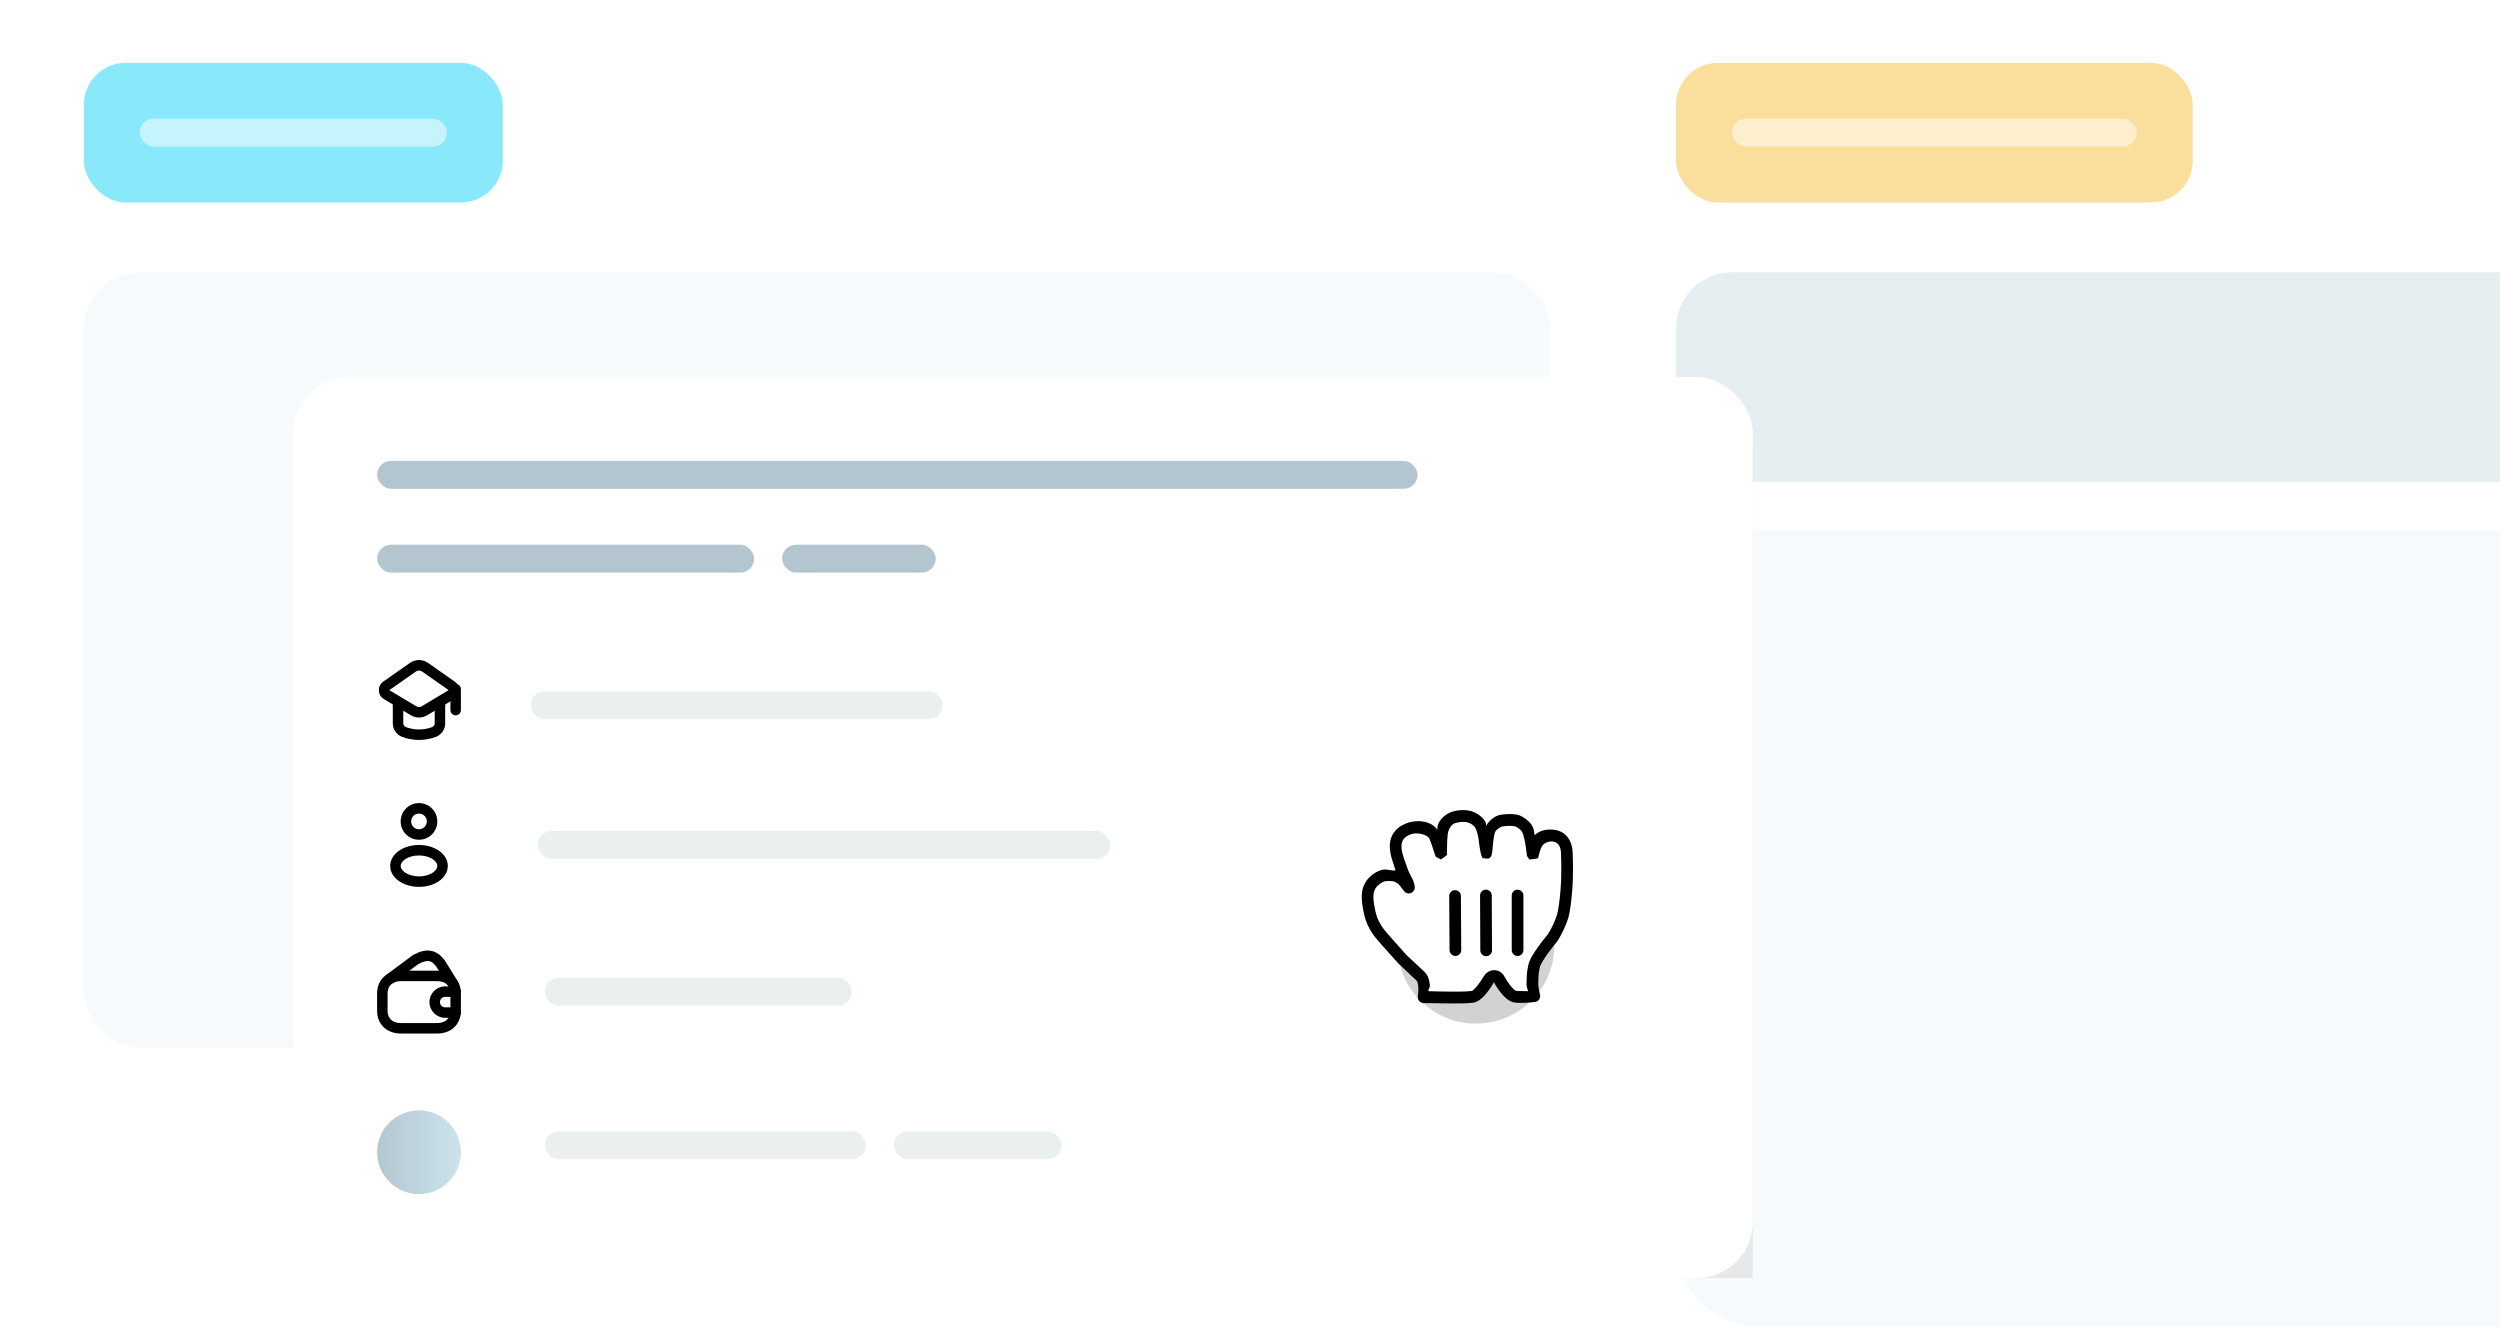 <svg width="358" height="190" viewBox="0 0 358 190" fill="none" xmlns="http://www.w3.org/2000/svg">
<g clip-path="url(#clip0_661_3116)">
<rect width="358" height="190" fill="white"/>
<rect x="12" y="9" width="60" height="20" rx="6" fill="#8AE8FB"/>
<rect opacity="0.7" x="12" y="39" width="210" height="111" rx="8" fill="#F4F9FB"/>
<path d="M240 47C240 42.582 243.582 39 248 39L360 39V69H248C243.582 69 240 65.418 240 61V47Z" fill="#E6EEF1"/>
<path opacity="0.7" d="M240 88C240 81.373 245.373 76 252 76L386 76C392.627 76 398 81.373 398 88V178C398 184.627 392.627 190 386 190H252C245.373 190 240 184.627 240 178V88Z" fill="#F4F9FB"/>
<rect opacity="0.5" x="20" y="17" width="44" height="4" rx="2" fill="white"/>
<rect x="240" y="9" width="74" height="20" rx="6" fill="#FADE9C"/>
<rect opacity="0.5" x="248" y="17" width="58" height="4" rx="2" fill="white"/>
<g filter="url(#filter0_f_661_3116)">
<rect x="51" y="64" width="200" height="119" fill="#202023" fill-opacity="0.08"/>
</g>
<rect x="42" y="54" width="209" height="129" rx="8" fill="white"/>
<g clip-path="url(#clip1_661_3116)">
<path fill-rule="evenodd" clip-rule="evenodd" d="M65.108 97.598C65.998 98.221 65.951 99.554 65.02 100.113L61.158 102.43C60.445 102.858 59.555 102.858 58.842 102.43L54.98 100.113C54.049 99.554 54.002 98.221 54.892 97.598L58.71 94.925C59.484 94.383 60.516 94.383 61.29 94.925L65.108 97.598ZM64.248 98.827L60.43 96.154C60.172 95.974 59.828 95.974 59.57 96.154L55.752 98.827L59.614 101.144C59.852 101.287 60.148 101.287 60.386 101.144L64.248 98.827Z" fill="black"/>
<path fill-rule="evenodd" clip-rule="evenodd" d="M57 100C57.414 100 57.75 100.336 57.75 100.75V103.591C57.75 103.825 57.895 104.035 58.114 104.117C59.33 104.573 60.67 104.573 61.886 104.117C62.105 104.035 62.25 103.825 62.25 103.591V100.75C62.25 100.336 62.586 100 63 100C63.414 100 63.75 100.336 63.75 100.75V103.591C63.75 104.45 63.217 105.22 62.412 105.521C60.857 106.105 59.143 106.105 57.588 105.521C56.783 105.22 56.25 104.45 56.25 103.591V100.75C56.25 100.336 56.586 100 57 100Z" fill="black"/>
<path fill-rule="evenodd" clip-rule="evenodd" d="M65.25 97.938C65.664 97.938 66 98.273 66 98.688V101.688C66 102.102 65.664 102.438 65.25 102.438C64.836 102.438 64.5 102.102 64.5 101.688V98.688C64.5 98.273 64.836 97.938 65.25 97.938Z" fill="black"/>
</g>
<path fill-rule="evenodd" clip-rule="evenodd" d="M60 116.5C59.377 116.5 58.875 117.004 58.875 117.627C58.875 118.228 59.337 118.712 59.92 118.749C59.971 118.746 60.024 118.746 60.076 118.749C60.658 118.712 61.122 118.228 61.125 117.626C61.124 117.004 60.619 116.5 60 116.5ZM57.375 117.627C57.375 116.179 58.545 115 60 115C61.45 115 62.625 116.178 62.625 117.627V117.63L62.625 117.63C62.619 119.045 61.504 120.202 60.093 120.25C60.061 120.251 60.03 120.25 59.999 120.247L59.997 120.247C59.996 120.247 59.996 120.247 59.996 120.247C59.965 120.25 59.934 120.251 59.903 120.25C58.492 120.202 57.375 119.044 57.375 117.627Z" fill="black"/>
<path fill-rule="evenodd" clip-rule="evenodd" d="M58.029 123.033C57.553 123.351 57.375 123.707 57.375 124C57.375 124.293 57.553 124.649 58.029 124.967C58.501 125.281 59.195 125.5 60 125.5C60.805 125.5 61.499 125.281 61.971 124.967C62.447 124.649 62.625 124.293 62.625 124C62.625 123.707 62.447 123.351 61.971 123.033C61.499 122.719 60.805 122.5 60 122.5C59.195 122.5 58.501 122.719 58.029 123.033ZM57.197 121.785C57.948 121.285 58.941 121 60 121C61.059 121 62.052 121.285 62.803 121.785C63.547 122.282 64.125 123.05 64.125 124C64.125 124.95 63.547 125.718 62.803 126.215C62.052 126.715 61.059 127 60 127C58.941 127 57.948 126.715 57.197 126.215C56.453 125.718 55.875 124.95 55.875 124C55.875 123.05 56.453 122.282 57.197 121.785Z" fill="black"/>
<g clip-path="url(#clip2_661_3116)">
<path fill-rule="evenodd" clip-rule="evenodd" d="M57.375 140.5C57.262 140.5 57.157 140.508 57.059 140.522C57.052 140.523 57.045 140.524 57.039 140.525C56.527 140.586 56.153 140.79 55.907 141.065C55.661 141.34 55.5 141.733 55.5 142.25V144.75C55.5 145.318 55.695 145.739 55.989 146.019C56.287 146.303 56.747 146.5 57.375 146.5H62.625C63.253 146.5 63.713 146.303 64.011 146.019C64.305 145.739 64.5 145.318 64.5 144.75V142.25C64.5 141.73 64.336 141.334 64.087 141.059C63.836 140.782 63.455 140.578 62.936 140.52C62.925 140.519 62.913 140.518 62.901 140.516C62.833 140.505 62.747 140.5 62.625 140.5H57.375ZM56.851 139.036C57.023 139.012 57.197 139 57.375 139H62.625C62.771 139 62.941 139.005 63.118 139.031C63.947 139.127 64.675 139.474 65.198 140.051C65.725 140.633 66 141.4 66 142.25V144.75C66 145.682 65.67 146.511 65.045 147.106C64.424 147.697 63.572 148 62.625 148H57.375C56.428 148 55.575 147.697 54.955 147.106C54.33 146.511 54 145.682 54 144.75V142.25C54 141.407 54.269 140.645 54.789 140.065C55.306 139.487 56.028 139.137 56.851 139.036Z" fill="black"/>
<path fill-rule="evenodd" clip-rule="evenodd" d="M58.998 136.859C59.022 136.841 59.046 136.825 59.072 136.811C60.039 136.252 60.994 135.953 61.922 136.202C62.846 136.449 63.523 137.182 64.08 138.145L65.514 140.483C65.731 140.836 65.62 141.298 65.267 141.514C64.914 141.731 64.452 141.62 64.236 141.267L62.796 138.921C62.793 138.916 62.789 138.91 62.786 138.904C62.302 138.065 61.888 137.746 61.533 137.651C61.184 137.557 60.676 137.623 59.859 138.088L56.324 140.726C55.992 140.974 55.522 140.906 55.274 140.574C55.026 140.242 55.094 139.772 55.426 139.524L58.998 136.859Z" fill="black"/>
<path fill-rule="evenodd" clip-rule="evenodd" d="M61.5 143.5C61.5 142.257 62.507 141.25 63.75 141.25H65.25C65.664 141.25 66 141.586 66 142C66 142.414 65.664 142.75 65.25 142.75H63.75C63.336 142.75 63 143.086 63 143.5C63 143.914 63.336 144.25 63.75 144.25H65.25C65.664 144.25 66 144.586 66 145C66 145.414 65.664 145.75 65.25 145.75H63.75C62.507 145.75 61.5 144.743 61.5 143.5Z" fill="black"/>
</g>
<rect opacity="0.5" x="54" y="66" width="149" height="4" rx="2" fill="#688FA1"/>
<rect opacity="0.5" x="54" y="78" width="54" height="4" rx="2" fill="#688FA1"/>
<rect opacity="0.5" x="112" y="78" width="22" height="4" rx="2" fill="#688FA1"/>
<rect opacity="0.5" x="76" y="99" width="59" height="4" rx="2" fill="#D6E3E3"/>
<rect opacity="0.5" x="77" y="119" width="82" height="4" rx="2" fill="#D6E3E3"/>
<rect opacity="0.5" x="78" y="140" width="44" height="4" rx="2" fill="#D6E3E3"/>
<rect opacity="0.5" x="78" y="162" width="46" height="4" rx="2" fill="#D6E3E3"/>
<rect opacity="0.5" x="128" y="162" width="24" height="4" rx="2" fill="#D6E3E3"/>
<circle cx="60" cy="165" r="6" fill="url(#paint0_linear_661_3116)"/>
<g filter="url(#filter1_f_661_3116)">
<circle cx="211.347" cy="135.328" r="11.25" fill="#202023" fill-opacity="0.2"/>
</g>
<path fill-rule="evenodd" clip-rule="evenodd" d="M201.422 117.89C199.763 118.513 199.065 119.725 199.02 121.004C198.99 121.846 199.168 122.643 199.535 123.682C199.477 123.518 199.751 124.343 199.806 124.525C199.919 124.907 198.72 124.393 197.99 124.542C197.178 124.703 196.098 125.407 195.535 126.342C194.874 127.437 194.841 128.697 195.351 130.963C195.63 132.199 196.167 133.239 196.937 134.226C197.279 134.665 198.212 135.687 198.283 135.778L200.177 137.9C200.513 138.207 200.752 138.433 201.462 139.114C202.164 139.788 202.499 140.103 202.808 140.369C202.938 140.48 203.048 140.774 203.092 141.212C203.128 141.572 203.115 141.974 203.072 142.361C203.057 142.494 203.042 142.591 203.034 142.637C202.94 143.153 203.33 143.63 203.849 143.635C204.331 143.64 204.709 143.646 205.684 143.663C205.896 143.667 205.896 143.667 206.108 143.671C208.716 143.716 210.02 143.704 210.968 143.584C211.982 143.454 213.036 142.205 213.93 140.66C214.695 142.038 215.756 143.381 216.83 143.553C217.167 143.608 217.578 143.625 218.054 143.615C218.413 143.607 218.792 143.583 219.175 143.549C219.46 143.523 219.687 143.497 219.822 143.479C220.326 143.413 220.656 142.912 220.521 142.416C220.492 142.309 220.445 142.113 220.398 141.865C220.343 141.577 220.304 141.296 220.286 141.039C220.275 140.878 220.273 140.733 220.28 140.606C220.293 140.385 220.297 140.261 220.304 139.972C220.306 139.871 220.306 139.871 220.309 139.781C220.321 139.473 220.362 139.183 220.491 138.552C220.547 138.281 220.82 137.758 221.25 137.109C221.377 136.917 221.517 136.716 221.666 136.509C221.95 136.115 222.255 135.716 222.561 135.335C222.744 135.106 222.886 134.936 222.964 134.843C223.627 133.887 224.332 132.319 224.592 131.401C224.841 130.517 225.043 128.862 225.159 127.301C225.226 126.399 225.251 125.668 225.251 124.525C225.251 124.305 225.251 124.305 225.251 124.127C225.252 123.876 225.252 123.876 225.252 123.659C225.25 123.305 225.239 122.952 225.205 122.091C225.136 120.256 224.141 119.069 222.674 118.84C221.426 118.645 220.312 119.025 219.822 119.554C219.653 119.736 219.83 118.926 219.34 118.148C218.973 117.565 218.016 116.818 217.285 116.673C216.536 116.525 215.644 116.542 214.827 116.688C214.11 116.818 213.296 117.449 212.881 118.148C212.604 118.614 212.968 118.134 212.672 117.62C212.265 116.911 211.316 116.277 210.409 116.09C209.636 115.929 208.754 115.989 207.956 116.233C206.989 116.524 205.684 117.62 205.838 118.84C205.071 117.62 203.048 117.28 201.422 117.89Z" fill="black"/>
<path fill-rule="evenodd" clip-rule="evenodd" d="M205.394 122.113C205.457 122.307 205.111 121.216 205.004 120.905C204.893 120.583 204.79 120.316 204.694 120.105C204.409 119.479 202.899 119.14 202.003 119.476C201.049 119.835 200.715 120.416 200.691 121.065C200.671 121.642 200.809 122.26 201.111 123.113C201.031 122.888 201.433 123.995 201.505 124.236C201.582 124.498 201.699 124.766 201.894 125.149L201.996 125.35L201.996 125.35C202.329 126.003 202.385 126.114 202.42 126.23C202.428 126.254 202.434 126.278 202.442 126.307L202.442 126.307C202.45 126.339 202.46 126.377 202.474 126.427C202.547 126.675 202.583 126.824 202.596 126.962C202.67 127.771 201.77 128.277 201.144 127.697C201.051 127.611 200.981 127.523 200.846 127.339L200.839 127.33C200.699 127.137 200.607 127.01 200.528 126.903C200.412 126.748 200.327 126.653 200.251 126.586C200.202 126.543 200.148 126.505 200.068 126.457C200.001 126.417 199.924 126.374 199.703 126.252C199.546 126.165 198.698 126.124 198.315 126.202C197.941 126.276 197.27 126.713 196.963 127.223C196.582 127.854 196.56 128.711 196.982 130.587C197.2 131.554 197.624 132.375 198.251 133.178C198.428 133.406 198.852 133.883 199.171 134.242C199.369 134.465 199.527 134.643 199.561 134.687L201.349 136.697C201.641 136.956 201.884 137.187 202.628 137.901C203.291 138.538 203.616 138.842 203.889 139.078C204.419 139.529 204.673 140.209 204.756 141.042C204.779 141.266 204.684 141.469 204.611 141.626C204.522 141.818 204.466 141.939 204.694 141.943C204.945 141.947 205.342 141.958 205.663 141.966L205.663 141.966L205.666 141.966C205.875 141.972 206.052 141.977 206.136 141.978C208.647 142.022 209.924 142.01 210.759 141.904C211.015 141.872 211.887 140.838 212.486 139.802C213.157 138.653 214.795 138.59 215.469 139.891C215.91 140.74 216.772 141.83 217.093 141.881C217.314 141.918 217.633 141.931 218.017 141.923C218.334 141.916 218.852 141.943 218.852 141.943C218.852 141.943 218.639 141.489 218.616 141.158C218.6 140.929 218.596 140.713 218.608 140.506C218.62 140.309 218.624 140.202 218.63 139.932C218.631 139.879 218.632 139.852 218.632 139.825C218.633 139.798 218.634 139.771 218.636 139.716L218.636 139.714C218.652 139.302 218.705 138.923 218.852 138.207C218.965 137.658 219.314 136.988 219.859 136.167C219.999 135.955 220.151 135.737 220.312 135.513C220.614 135.092 220.937 134.672 221.26 134.269C221.454 134.027 221.605 133.844 221.642 133.808C222.141 133.082 222.77 131.683 222.981 130.936C223.188 130.202 223.382 128.618 223.489 127.174C223.553 126.317 223.576 125.627 223.576 124.525C223.576 124.302 223.576 124.302 223.577 124.124L223.577 124.121L223.577 124.12V124.12V124.119C223.578 123.872 223.578 123.871 223.577 123.669C223.575 123.339 223.565 123.002 223.532 122.157C223.493 121.114 223.074 120.615 222.418 120.513C221.806 120.417 221.108 120.708 220.838 121.138C220.769 121.248 220.701 121.387 220.636 121.55C220.544 121.784 220.483 121.989 220.389 122.352C220.35 122.506 220.322 122.607 220.286 122.694C220.294 122.754 220.299 122.799 220.284 122.836C220.237 122.947 219.994 122.975 219.013 123.088L219.013 123.088C218.624 122.539 218.624 122.539 218.647 122.434C218.491 120.972 218.216 119.514 217.927 119.056C217.79 118.839 217.205 118.382 216.963 118.334C216.434 118.23 215.745 118.242 215.119 118.354C214.869 118.399 214.315 118.769 214.156 119.037C214.04 119.232 213.929 119.719 213.845 120.422C213.808 120.73 213.691 121.967 213.721 121.666C213.688 121.993 213.661 122.201 213.619 122.381C213.604 122.447 213.604 122.447 213.524 122.614C213.432 122.753 213.373 122.841 213.291 122.892C213.148 122.981 212.935 122.958 212.349 122.893C212.046 122.694 211.853 121.146 211.753 120.345L211.753 120.345C211.727 120.134 211.707 119.974 211.694 119.906C211.571 119.291 211.411 118.796 211.224 118.469C211.07 118.201 210.534 117.843 210.072 117.747C209.584 117.646 208.981 117.687 208.435 117.854C208.01 117.982 207.651 118.37 207.446 118.907C207.337 119.194 207.268 119.681 207.239 120.348C207.226 120.637 207.222 120.857 207.217 121.385C207.212 121.835 207.208 122.029 207.195 122.227C207.277 122.416 207.277 122.416 206.347 123.074L206.347 123.074C205.561 122.693 205.561 122.693 205.556 122.551C205.507 122.447 205.462 122.323 205.394 122.113ZM217.317 136.9C216.855 136.9 216.48 136.521 216.48 136.054V128.249C216.48 127.781 216.855 127.402 217.317 127.402C217.779 127.402 218.154 127.781 218.154 128.249V136.054C218.154 136.521 217.779 136.9 217.317 136.9ZM211.982 136.085C211.984 136.552 212.361 136.93 212.823 136.927C213.285 136.925 213.658 136.545 213.656 136.077L213.62 128.241C213.618 127.773 213.241 127.396 212.779 127.398C212.317 127.4 211.944 127.781 211.946 128.248L211.982 136.085ZM208.36 127.469C208.822 127.466 209.199 127.843 209.202 128.31L209.248 136.041C209.251 136.508 208.879 136.889 208.417 136.892C207.955 136.895 207.578 136.518 207.575 136.051L207.528 128.32C207.525 127.853 207.897 127.472 208.36 127.469Z" fill="white"/>
</g>
<defs>
<filter id="filter0_f_661_3116" x="36" y="49" width="230" height="149" filterUnits="userSpaceOnUse" color-interpolation-filters="sRGB">
<feFlood flood-opacity="0" result="BackgroundImageFix"/>
<feBlend mode="normal" in="SourceGraphic" in2="BackgroundImageFix" result="shape"/>
<feGaussianBlur stdDeviation="7.5" result="effect1_foregroundBlur_661_3116"/>
</filter>
<filter id="filter1_f_661_3116" x="185.097" y="109.078" width="52.5" height="52.5" filterUnits="userSpaceOnUse" color-interpolation-filters="sRGB">
<feFlood flood-opacity="0" result="BackgroundImageFix"/>
<feBlend mode="normal" in="SourceGraphic" in2="BackgroundImageFix" result="shape"/>
<feGaussianBlur stdDeviation="7.5" result="effect1_foregroundBlur_661_3116"/>
</filter>
<linearGradient id="paint0_linear_661_3116" x1="54" y1="165" x2="66" y2="165" gradientUnits="userSpaceOnUse">
<stop stop-color="#B3C7D0"/>
<stop offset="1" stop-color="#CCE3ED"/>
</linearGradient>
<clipPath id="clip0_661_3116">
<rect width="358" height="190" fill="white"/>
</clipPath>
<clipPath id="clip1_661_3116">
<rect width="12" height="12" fill="white" transform="translate(54 94)"/>
</clipPath>
<clipPath id="clip2_661_3116">
<rect width="12" height="12" fill="white" transform="translate(54 136)"/>
</clipPath>
</defs>
</svg>
